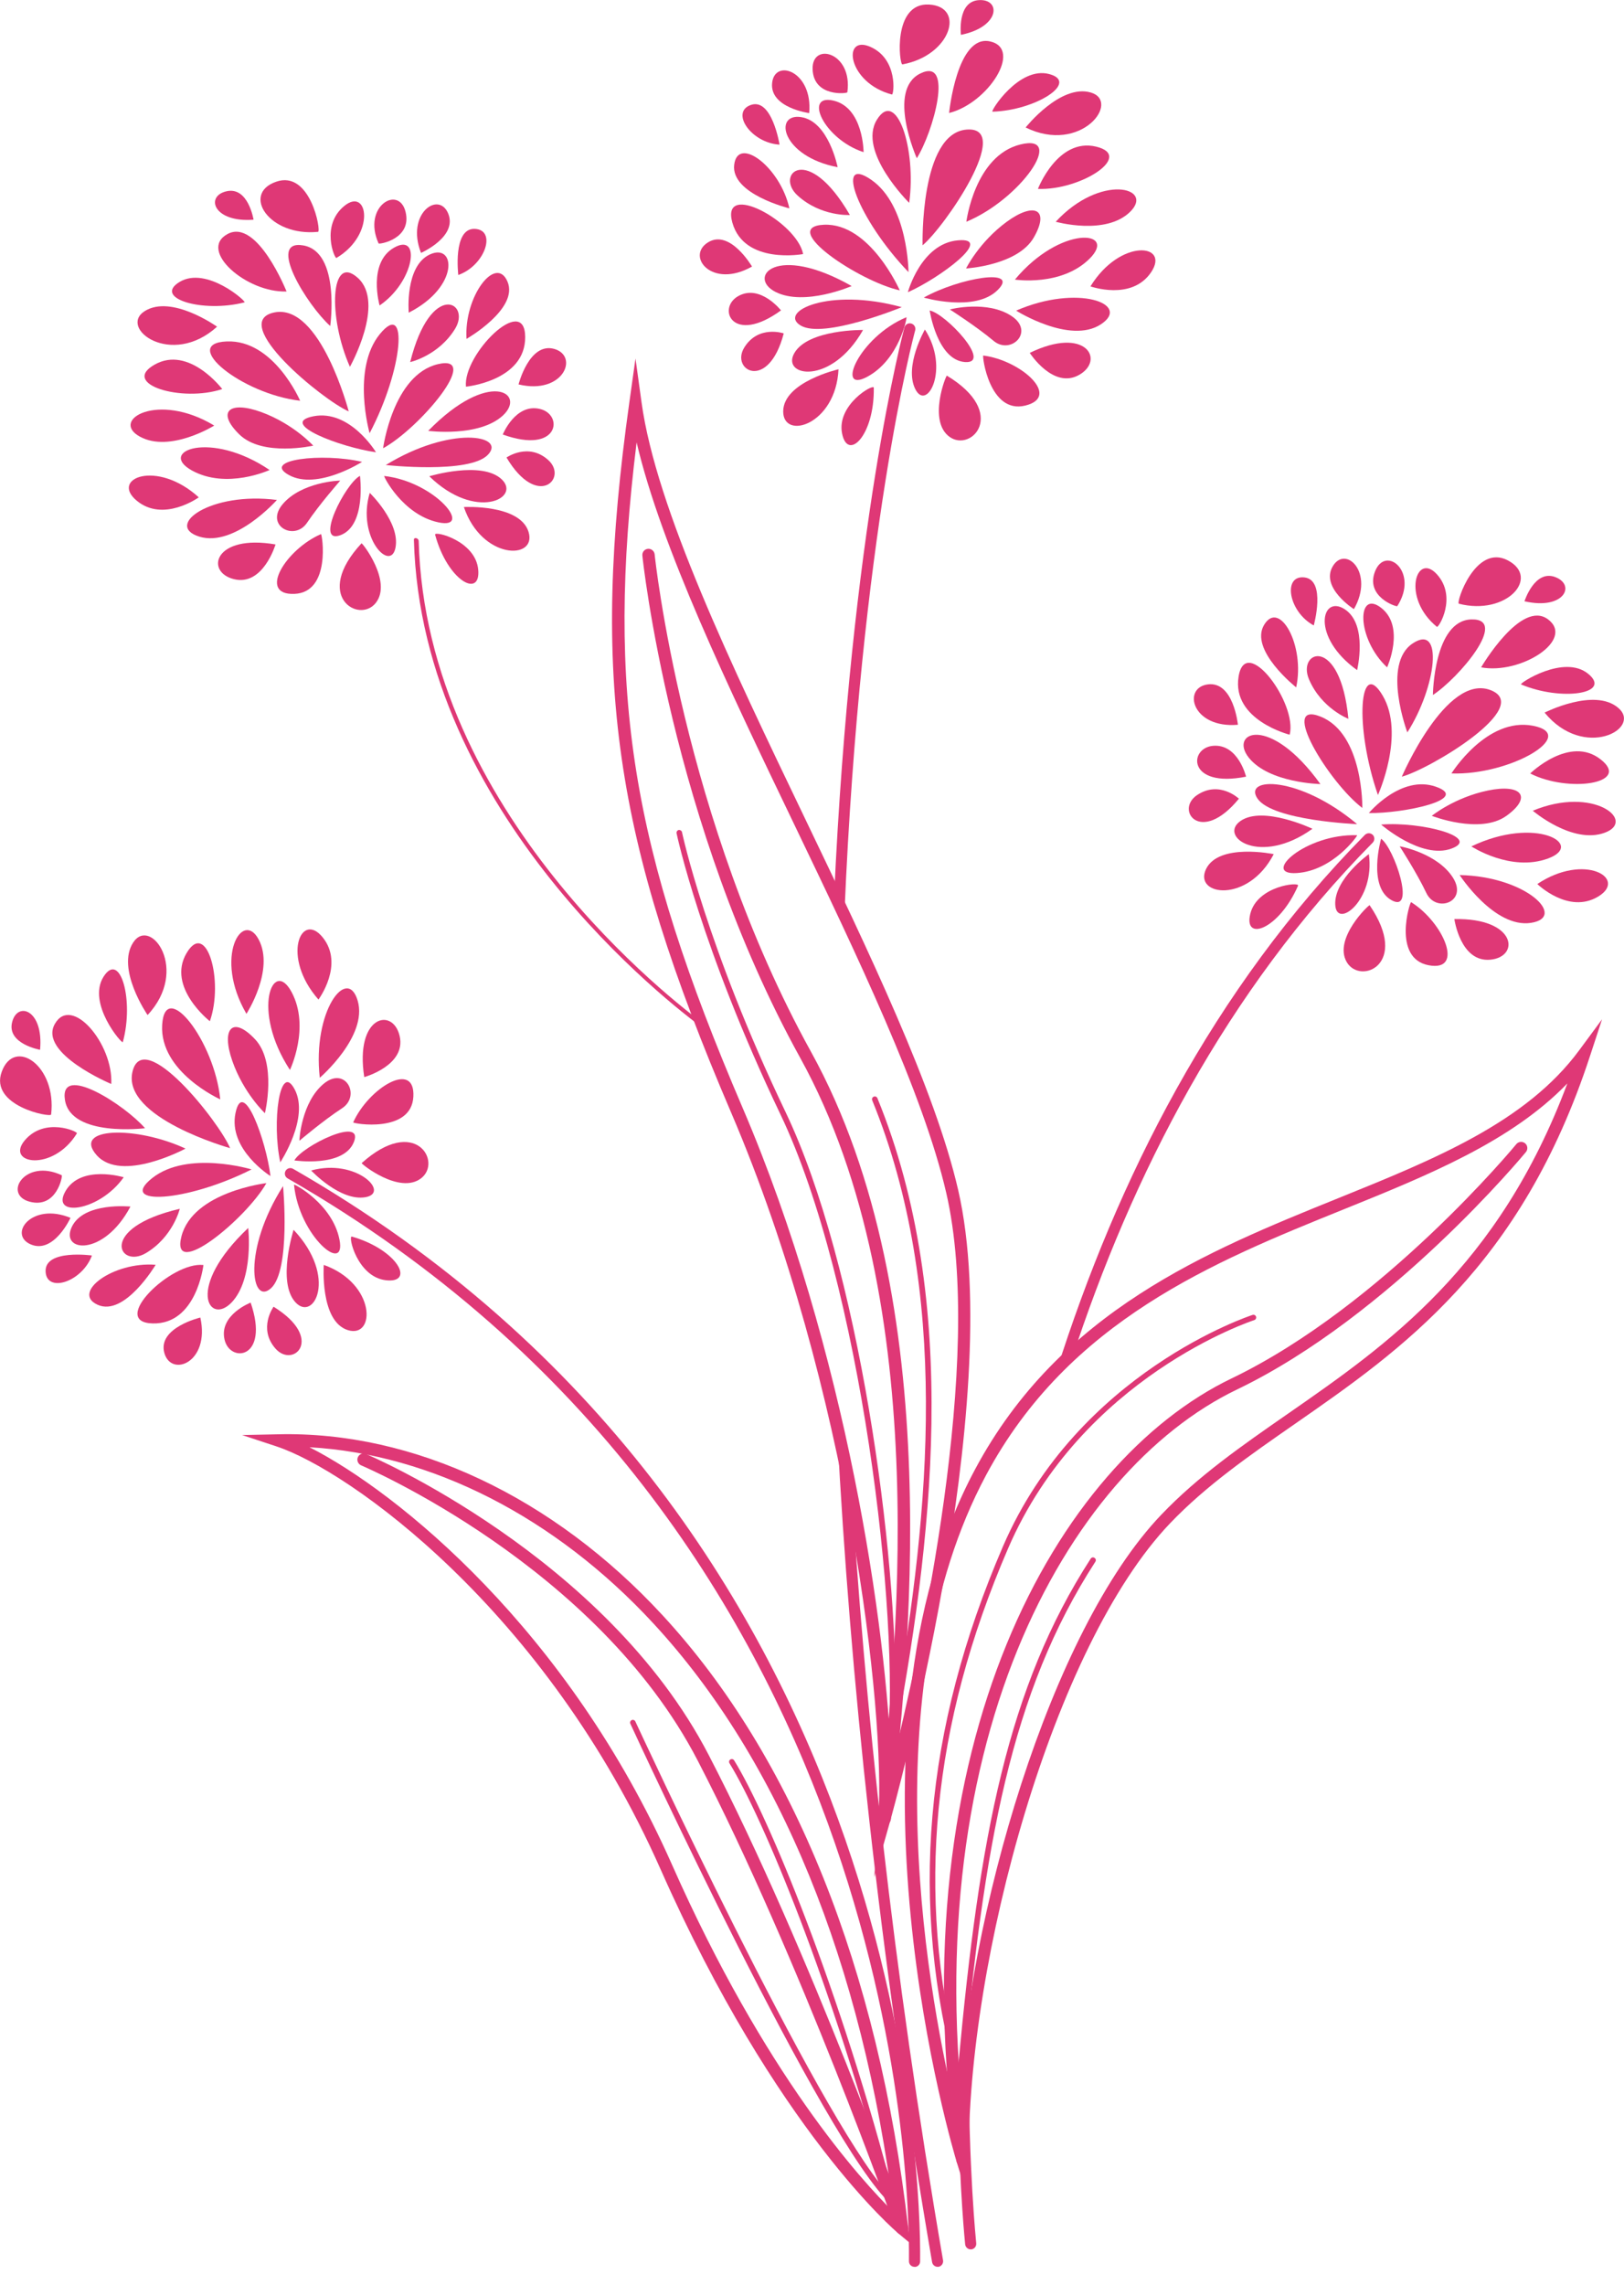 <svg width="64" height="90" viewBox="0 0 64 90" fill="none" xmlns="http://www.w3.org/2000/svg">
<g clip-path="url(#clip0_86_3644)">
<path d="M36.039 89.294C35.917 89.294 35.821 89.198 35.821 89.076V89.015C35.851 86.108 35.415 60.234 11.333 46.417C11.229 46.356 11.194 46.225 11.255 46.12C11.316 46.016 11.446 45.981 11.551 46.042C35.851 59.986 36.287 86.09 36.261 89.024V89.08C36.261 89.202 36.165 89.298 36.043 89.298L36.039 89.294Z" fill="#DF3876"/>
<path d="M38.176 81.065C38.093 81.445 38.036 81.833 37.997 82.194C37.958 82.539 37.94 82.896 37.762 83.192C37.827 86.379 38.028 88.332 38.036 88.41C38.049 88.523 38.145 88.606 38.254 88.606C38.263 88.606 38.272 88.606 38.28 88.606C38.398 88.593 38.485 88.484 38.472 88.366C38.464 88.266 38.171 85.468 38.176 81.07V81.065Z" fill="#DF3876"/>
<path d="M54.098 32.887C54.011 32.8 53.876 32.804 53.789 32.887C47.813 38.937 44.021 46.478 41.628 54.027C41.842 53.927 42.081 53.774 42.225 53.578C44.605 46.282 48.327 39.037 54.098 33.192C54.181 33.105 54.181 32.97 54.098 32.883V32.887Z" fill="#DF3876"/>
<path d="M32.897 35.35C33.05 35.52 33.176 35.716 33.281 35.921C33.913 21.049 36.023 13.159 36.066 13.016C36.097 12.898 36.031 12.78 35.913 12.745C35.796 12.71 35.678 12.78 35.643 12.898C35.604 13.042 33.534 20.765 32.871 35.328C32.88 35.337 32.889 35.337 32.897 35.346V35.35Z" fill="#DF3876"/>
<path d="M33.517 57.997C33.338 57.487 33.207 56.96 32.998 56.463C33.495 65.913 34.62 76.818 36.733 89.11C36.751 89.215 36.843 89.293 36.947 89.293C36.96 89.293 36.973 89.293 36.986 89.293C37.104 89.272 37.182 89.158 37.165 89.04C35.169 77.437 34.057 67.068 33.521 58.002L33.517 57.997Z" fill="#DF3876"/>
<path d="M55.244 30.594C55.244 30.594 56.988 26.528 58.731 27.181C60.475 27.835 56.334 30.307 55.244 30.594Z" fill="#DF3876"/>
<path d="M54.303 31.317C54.303 31.317 55.393 28.92 54.486 27.394C53.579 25.869 53.361 28.593 54.303 31.317Z" fill="#DF3876"/>
<path d="M53.688 31.827C53.688 31.827 53.736 28.911 52.049 28.231C50.362 27.551 52.389 30.846 53.688 31.827Z" fill="#DF3876"/>
<path d="M53.944 32.028C53.944 32.028 55.208 30.503 56.59 30.991C57.972 31.479 55.335 32.046 53.944 32.028Z" fill="#DF3876"/>
<path d="M54.429 32.481C54.429 32.481 56.015 33.863 57.201 33.427C58.386 32.991 56.028 32.355 54.429 32.481Z" fill="#DF3876"/>
<path d="M56.425 32.137C56.425 32.137 58.33 32.883 59.367 32.137C60.4 31.392 59.964 30.865 58.639 31.139C57.314 31.414 56.425 32.137 56.425 32.137Z" fill="#DF3876"/>
<path d="M53.483 32.464C53.483 32.464 50.162 32.329 49.56 31.462C48.959 30.594 51.195 30.542 53.483 32.464Z" fill="#DF3876"/>
<path d="M53.483 32.901C53.522 32.901 52.537 34.3 51.103 34.391C49.669 34.483 51.443 32.831 53.483 32.901Z" fill="#DF3876"/>
<path d="M54.428 33.039C54.428 33.039 53.879 34.931 54.842 35.462C55.806 35.994 54.951 33.418 54.428 33.039Z" fill="#DF3876"/>
<path d="M53.945 33.645C53.945 33.645 52.581 34.622 52.62 35.629C52.659 36.636 54.202 35.463 53.945 33.645Z" fill="#DF3876"/>
<path d="M55.166 33.34C55.218 33.34 56.665 33.627 57.262 34.578C57.859 35.528 56.595 35.981 56.212 35.179C55.832 34.377 55.161 33.34 55.161 33.34H55.166Z" fill="#DF3876"/>
<path d="M57.2 30.467C57.2 30.467 58.586 28.236 60.413 28.589C62.239 28.942 59.519 30.55 57.2 30.467Z" fill="#DF3876"/>
<path d="M57.985 33.341C57.985 33.341 59.537 34.361 61.01 33.816C62.484 33.271 60.522 32.124 57.985 33.341Z" fill="#DF3876"/>
<path d="M57.523 34.47C57.523 34.47 58.888 36.571 60.331 36.353C61.773 36.135 60.16 34.522 57.523 34.47Z" fill="#DF3876"/>
<path d="M55.462 28.85C55.462 28.85 54.446 26.161 55.671 25.346C56.896 24.53 56.612 27.045 55.462 28.85Z" fill="#DF3876"/>
<path d="M53.138 28.315C53.138 28.315 52.075 27.905 51.587 26.763C51.098 25.621 52.82 24.993 53.138 28.315Z" fill="#DF3876"/>
<path d="M52.036 30.886C52.036 30.886 50.018 30.847 49.216 29.849C48.418 28.851 50.022 28.092 52.036 30.886Z" fill="#DF3876"/>
<path d="M56.469 27.377C56.469 27.377 56.499 24.435 57.99 24.4C59.481 24.365 57.493 26.706 56.469 27.377Z" fill="#DF3876"/>
<path d="M54.664 26.288C54.664 26.288 55.392 24.688 54.429 23.943C53.466 23.198 53.448 25.159 54.664 26.288Z" fill="#DF3876"/>
<path d="M53.482 26.397C53.482 26.397 53.918 24.601 52.994 23.999C52.07 23.398 51.652 25.089 53.482 26.397Z" fill="#DF3876"/>
<path d="M58.369 26.288C58.369 26.288 59.947 23.59 61.011 24.401C62.074 25.212 59.921 26.58 58.369 26.288Z" fill="#DF3876"/>
<path d="M56.626 24.692C56.691 24.745 57.441 23.52 56.626 22.622C55.81 21.724 55.226 23.55 56.626 24.692Z" fill="#DF3876"/>
<path d="M59.943 26.96C59.855 26.925 61.638 25.757 62.593 26.546C63.547 27.334 61.516 27.627 59.943 26.96Z" fill="#DF3876"/>
<path d="M60.304 30.468C60.304 30.468 61.855 28.951 63.08 29.914C64.305 30.873 61.799 31.235 60.304 30.468Z" fill="#DF3876"/>
<path d="M60.405 31.936C60.405 31.936 61.966 33.27 63.239 32.803C64.511 32.337 62.803 30.938 60.405 31.936Z" fill="#DF3876"/>
<path d="M50.825 28.942C50.825 28.942 48.536 28.367 48.811 26.654C49.086 24.941 51.139 27.705 50.825 28.942Z" fill="#DF3876"/>
<path d="M51.081 27.077C51.081 27.077 49.211 25.599 49.822 24.606C50.428 23.612 51.439 25.434 51.081 27.077Z" fill="#DF3876"/>
<path d="M51.774 24.637C51.774 24.637 52.271 22.841 51.404 22.745C50.536 22.649 50.78 24.105 51.774 24.637Z" fill="#DF3876"/>
<path d="M53.356 23.995C53.356 23.995 52.023 23.149 52.524 22.304C53.029 21.458 54.18 22.557 53.356 23.995Z" fill="#DF3876"/>
<path d="M55.065 23.877C55.039 23.916 53.779 23.506 54.197 22.487C54.62 21.467 55.928 22.535 55.065 23.877Z" fill="#DF3876"/>
<path d="M60.871 28.071C60.871 28.071 62.837 27.073 63.778 27.888C64.724 28.707 62.414 29.958 60.871 28.071Z" fill="#DF3876"/>
<path d="M51.722 32.647C51.722 32.647 49.778 31.723 48.889 32.338C48 32.953 49.652 34.134 51.722 32.647Z" fill="#DF3876"/>
<path d="M55.61 35.537C55.566 35.511 54.86 37.747 56.298 38.022C57.737 38.296 56.878 36.326 55.61 35.537Z" fill="#DF3876"/>
<path d="M57.315 36.204C57.315 36.204 57.55 37.913 58.731 37.804C59.912 37.695 59.764 36.152 57.315 36.204Z" fill="#DF3876"/>
<path d="M53.976 35.659C53.954 35.624 52.542 36.967 53.069 37.891C53.596 38.815 55.575 37.999 53.976 35.659Z" fill="#DF3876"/>
<path d="M60.584 34.823C60.584 34.823 61.813 36.026 62.986 35.315C64.158 34.605 62.445 33.581 60.584 34.823Z" fill="#DF3876"/>
<path d="M49.106 30.594C49.106 30.594 48.797 29.304 47.816 29.378C46.835 29.452 46.787 31.056 49.106 30.594Z" fill="#DF3876"/>
<path d="M57.493 23.782C57.366 23.751 58.147 21.397 59.428 22.077C60.71 22.757 59.371 24.261 57.493 23.782Z" fill="#DF3876"/>
<path d="M51.155 34.888C51.225 34.727 49.543 34.888 49.272 36C49.002 37.111 50.401 36.618 51.155 34.888Z" fill="#DF3876"/>
<path d="M50.196 33.646C50.196 33.646 48.017 33.193 47.524 34.243C47.036 35.289 49.185 35.599 50.196 33.646Z" fill="#DF3876"/>
<path d="M48.824 31.462C48.824 31.462 48.056 30.73 47.176 31.319C46.295 31.907 47.315 33.302 48.824 31.462Z" fill="#DF3876"/>
<path d="M48.785 28.55C48.785 28.55 48.615 26.828 47.599 26.959C46.583 27.09 46.971 28.703 48.785 28.55Z" fill="#DF3876"/>
<path d="M60.078 23.685C60.078 23.685 60.479 22.417 61.299 22.735C62.114 23.053 61.626 24.042 60.078 23.685Z" fill="#DF3876"/>
<path d="M36.358 9.663C36.358 9.663 36.245 5.239 38.101 5.104C39.958 4.969 37.225 8.944 36.358 9.663Z" fill="#DF3876"/>
<path d="M35.803 10.719C35.803 10.719 35.794 8.086 34.33 7.079C32.87 6.072 33.807 8.64 35.803 10.719Z" fill="#DF3876"/>
<path d="M35.459 11.438C35.459 11.438 34.286 8.771 32.468 8.853C30.651 8.941 33.868 11.089 35.459 11.438Z" fill="#DF3876"/>
<path d="M35.777 11.512C35.777 11.512 36.292 9.598 37.748 9.467C39.203 9.337 37.046 10.95 35.777 11.512Z" fill="#DF3876"/>
<path d="M36.405 11.722C36.405 11.722 38.423 12.315 39.317 11.425C40.215 10.536 37.804 10.942 36.405 11.722Z" fill="#DF3876"/>
<path d="M38.074 10.575C38.074 10.575 40.118 10.457 40.746 9.346C41.378 8.239 40.759 7.942 39.669 8.74C38.58 9.542 38.074 10.571 38.074 10.571V10.575Z" fill="#DF3876"/>
<path d="M35.538 12.1C35.538 12.1 32.46 13.364 31.554 12.823C30.647 12.283 32.657 11.306 35.538 12.1Z" fill="#DF3876"/>
<path d="M35.72 12.497C35.76 12.48 35.446 14.162 34.177 14.842C32.913 15.522 33.837 13.282 35.72 12.497Z" fill="#DF3876"/>
<path d="M36.637 12.23C36.637 12.23 36.929 14.179 38.027 14.262C39.126 14.34 37.278 12.357 36.637 12.23Z" fill="#DF3876"/>
<path d="M36.449 12.98C36.449 12.98 35.616 14.436 36.074 15.334C36.532 16.232 37.443 14.524 36.449 12.98Z" fill="#DF3876"/>
<path d="M37.434 12.192C37.481 12.17 38.916 11.826 39.857 12.445C40.799 13.06 39.835 13.997 39.155 13.426C38.475 12.855 37.434 12.192 37.434 12.192Z" fill="#DF3876"/>
<path d="M38.083 8.735C38.083 8.735 38.41 6.129 40.219 5.689C42.023 5.248 40.223 7.846 38.083 8.735Z" fill="#DF3876"/>
<path d="M39.996 11.014C39.996 11.014 41.831 11.297 42.943 10.186C44.054 9.074 41.792 8.857 39.996 11.014Z" fill="#DF3876"/>
<path d="M40.045 12.236C40.045 12.236 42.163 13.574 43.384 12.776C44.604 11.974 42.468 11.181 40.045 12.236Z" fill="#DF3876"/>
<path d="M35.83 7.991C35.83 7.991 33.785 5.973 34.557 4.717C35.328 3.462 36.122 5.868 35.83 7.991Z" fill="#DF3876"/>
<path d="M33.493 8.469C33.493 8.469 32.356 8.539 31.436 7.706C30.517 6.874 31.82 5.583 33.493 8.469Z" fill="#DF3876"/>
<path d="M33.563 11.268C33.563 11.268 31.711 12.074 30.569 11.503C29.427 10.928 30.569 9.568 33.563 11.268Z" fill="#DF3876"/>
<path d="M36.13 6.233C36.13 6.233 34.932 3.548 36.27 2.894C37.608 2.24 36.78 5.196 36.13 6.233Z" fill="#DF3876"/>
<path d="M34.033 5.994C34.033 5.994 34.029 4.238 32.843 3.963C31.658 3.688 32.46 5.48 34.033 5.994Z" fill="#DF3876"/>
<path d="M33.01 6.586C33.01 6.586 32.657 4.769 31.562 4.612C30.473 4.455 30.795 6.163 33.01 6.586Z" fill="#DF3876"/>
<path d="M37.403 4.451C37.403 4.451 37.713 1.339 39.016 1.631C40.319 1.923 38.938 4.067 37.403 4.451Z" fill="#DF3876"/>
<path d="M35.15 3.723C35.229 3.745 35.403 2.32 34.287 1.84C33.171 1.361 33.402 3.266 35.15 3.723Z" fill="#DF3876"/>
<path d="M39.112 4.399C39.016 4.399 40.15 2.598 41.348 2.917C42.542 3.235 40.821 4.351 39.112 4.399Z" fill="#DF3876"/>
<path d="M40.903 7.441C40.903 7.441 41.684 5.414 43.196 5.776C44.709 6.137 42.581 7.51 40.903 7.441Z" fill="#DF3876"/>
<path d="M41.605 8.735C41.605 8.735 43.58 9.293 44.543 8.338C45.502 7.384 43.371 6.826 41.605 8.735Z" fill="#DF3876"/>
<path d="M31.65 10.008C31.65 10.008 29.331 10.44 28.86 8.766C28.394 7.092 31.415 8.753 31.65 10.008Z" fill="#DF3876"/>
<path d="M31.109 8.208C31.109 8.208 28.794 7.645 28.934 6.49C29.073 5.331 30.747 6.569 31.109 8.208Z" fill="#DF3876"/>
<path d="M30.721 5.697C30.721 5.697 30.425 3.853 29.597 4.132C28.768 4.411 29.597 5.632 30.721 5.697Z" fill="#DF3876"/>
<path d="M31.889 4.455C31.889 4.455 30.324 4.246 30.429 3.265C30.534 2.289 32.042 2.803 31.889 4.455Z" fill="#DF3876"/>
<path d="M33.393 3.636C33.384 3.684 32.068 3.836 32.024 2.734C31.981 1.631 33.615 2.054 33.393 3.636Z" fill="#DF3876"/>
<path d="M40.419 5.022C40.419 5.022 41.788 3.295 42.986 3.644C44.185 3.993 42.607 6.094 40.419 5.022Z" fill="#DF3876"/>
<path d="M34.012 12.998C34.012 12.998 31.859 12.968 31.309 13.9C30.76 14.833 32.752 15.217 34.012 12.998Z" fill="#DF3876"/>
<path d="M38.75 14.005C38.697 14.001 38.989 16.328 40.41 15.975C41.831 15.622 40.232 14.192 38.75 14.005Z" fill="#DF3876"/>
<path d="M40.581 13.901C40.581 13.901 41.51 15.352 42.534 14.764C43.558 14.176 42.787 12.829 40.581 13.901Z" fill="#DF3876"/>
<path d="M37.316 14.798C37.281 14.776 36.558 16.585 37.421 17.209C38.284 17.832 39.744 16.263 37.316 14.798Z" fill="#DF3876"/>
<path d="M42.974 11.281C42.974 11.281 44.595 11.861 45.362 10.727C46.129 9.594 44.146 9.376 42.974 11.281Z" fill="#DF3876"/>
<path d="M30.778 12.227C30.778 12.227 29.958 11.185 29.1 11.66C28.237 12.135 28.864 13.617 30.778 12.227Z" fill="#DF3876"/>
<path d="M35.564 2.537C35.437 2.559 35.167 0.096 36.614 0.179C38.061 0.262 37.473 2.188 35.564 2.537Z" fill="#DF3876"/>
<path d="M34.435 15.273C34.435 15.099 32.966 15.94 33.184 17.069C33.402 18.193 34.466 17.16 34.435 15.273Z" fill="#DF3876"/>
<path d="M33.045 14.546C33.045 14.546 30.874 15.043 30.865 16.202C30.857 17.357 32.94 16.743 33.045 14.546Z" fill="#DF3876"/>
<path d="M30.886 13.133C30.886 13.133 29.884 12.789 29.33 13.691C28.776 14.593 30.285 15.434 30.886 13.133Z" fill="#DF3876"/>
<path d="M29.636 10.5C29.636 10.5 28.764 9.005 27.897 9.55C27.025 10.095 28.054 11.394 29.636 10.5Z" fill="#DF3876"/>
<path d="M37.869 1.373C37.869 1.373 37.708 0.053 38.58 0.005C39.451 -0.048 39.421 1.06 37.869 1.373Z" fill="#DF3876"/>
<path d="M9.068 45.227C9.068 45.227 4.805 44.037 5.219 42.224C5.637 40.41 8.632 44.185 9.068 45.227Z" fill="#DF3876"/>
<path d="M9.914 46.065C9.914 46.065 7.395 45.302 6 46.405C4.609 47.507 7.338 47.364 9.914 46.065Z" fill="#DF3876"/>
<path d="M10.498 46.605C10.498 46.605 7.603 46.944 7.15 48.705C6.701 50.471 9.696 48.021 10.498 46.605Z" fill="#DF3876"/>
<path d="M10.659 46.327C10.659 46.327 8.98 45.276 9.281 43.842C9.582 42.408 10.493 44.949 10.659 46.327Z" fill="#DF3876"/>
<path d="M11.046 45.785C11.046 45.785 12.206 44.033 11.613 42.913C11.025 41.793 10.707 44.22 11.046 45.785Z" fill="#DF3876"/>
<path d="M10.44 43.85C10.44 43.85 10.924 41.863 10.048 40.934C9.171 40.006 8.709 40.507 9.154 41.789C9.599 43.066 10.44 43.85 10.44 43.85Z" fill="#DF3876"/>
<path d="M11.155 46.722C11.155 46.722 11.464 50.034 10.68 50.745C9.899 51.455 9.551 49.245 11.155 46.722Z" fill="#DF3876"/>
<path d="M11.587 46.666C11.587 46.627 13.099 47.416 13.378 48.828C13.657 50.241 11.783 48.698 11.587 46.666Z" fill="#DF3876"/>
<path d="M11.6 45.711C11.6 45.711 13.548 46.003 13.949 44.979C14.346 43.955 11.909 45.14 11.6 45.711Z" fill="#DF3876"/>
<path d="M12.263 46.108C12.263 46.108 13.409 47.333 14.403 47.159C15.397 46.984 14.028 45.616 12.263 46.108Z" fill="#DF3876"/>
<path d="M11.8 44.94C11.792 44.888 11.883 43.419 12.751 42.695C13.618 41.972 14.228 43.17 13.483 43.654C12.738 44.138 11.8 44.936 11.8 44.936V44.94Z" fill="#DF3876"/>
<path d="M8.68 43.306C8.68 43.306 6.282 42.229 6.391 40.372C6.5 38.515 8.453 41 8.68 43.306Z" fill="#DF3876"/>
<path d="M11.426 42.146C11.426 42.146 12.232 40.472 11.495 39.086C10.759 37.7 9.887 39.797 11.426 42.146Z" fill="#DF3876"/>
<path d="M12.602 42.455C12.602 42.455 14.502 40.825 14.097 39.422C13.687 38.018 12.306 39.831 12.602 42.455Z" fill="#DF3876"/>
<path d="M7.311 45.245C7.311 45.245 4.783 46.609 3.807 45.502C2.834 44.395 5.367 44.342 7.311 45.245Z" fill="#DF3876"/>
<path d="M7.085 47.617C7.085 47.617 6.819 48.724 5.751 49.361C4.683 49.997 3.833 48.371 7.085 47.617Z" fill="#DF3876"/>
<path d="M9.782 48.371C9.782 48.371 10.013 50.376 9.128 51.305C8.244 52.229 7.28 50.738 9.782 48.371Z" fill="#DF3876"/>
<path d="M5.716 44.443C5.716 44.443 2.795 44.805 2.56 43.332C2.325 41.858 4.914 43.519 5.716 44.443Z" fill="#DF3876"/>
<path d="M4.875 46.374C4.875 46.374 3.192 45.864 2.582 46.919C1.972 47.974 3.92 47.73 4.875 46.374Z" fill="#DF3876"/>
<path d="M5.14 47.529C5.14 47.529 3.3 47.337 2.829 48.331C2.359 49.329 4.089 49.516 5.14 47.529Z" fill="#DF3876"/>
<path d="M4.385 42.7C4.385 42.7 1.5 41.492 2.162 40.333C2.82 39.173 4.468 41.122 4.385 42.7Z" fill="#DF3876"/>
<path d="M3.031 44.644C3.075 44.574 1.763 43.99 0.978 44.918C0.193 45.847 2.085 46.182 3.031 44.644Z" fill="#DF3876"/>
<path d="M4.84 41.051C4.814 41.143 3.423 39.53 4.077 38.48C4.735 37.429 5.293 39.404 4.84 41.051Z" fill="#DF3876"/>
<path d="M8.27 40.228C8.27 40.228 6.562 38.89 7.351 37.547C8.14 36.205 8.828 38.641 8.27 40.228Z" fill="#DF3876"/>
<path d="M9.712 39.937C9.712 39.937 10.828 38.211 10.196 37.012C9.564 35.813 8.405 37.692 9.712 39.937Z" fill="#DF3876"/>
<path d="M8.017 49.831C8.017 49.831 7.751 52.176 6.017 52.132C4.278 52.089 6.749 49.683 8.017 49.831Z" fill="#DF3876"/>
<path d="M6.134 49.822C6.134 49.822 4.918 51.87 3.854 51.4C2.787 50.929 4.46 49.687 6.134 49.822Z" fill="#DF3876"/>
<path d="M3.623 49.456C3.623 49.456 1.775 49.199 1.797 50.075C1.819 50.951 3.231 50.511 3.623 49.456Z" fill="#DF3876"/>
<path d="M2.778 47.973C2.778 47.973 2.12 49.407 1.213 49.019C0.306 48.631 1.244 47.341 2.778 47.973Z" fill="#DF3876"/>
<path d="M2.433 46.295C2.477 46.317 2.237 47.62 1.169 47.337C0.101 47.053 0.986 45.615 2.433 46.295Z" fill="#DF3876"/>
<path d="M5.816 39.984C5.816 39.984 4.565 38.171 5.25 37.125C5.934 36.079 7.481 38.206 5.816 39.984Z" fill="#DF3876"/>
<path d="M11.57 48.444C11.57 48.444 10.912 50.493 11.639 51.295C12.367 52.097 13.322 50.301 11.57 48.444Z" fill="#DF3876"/>
<path d="M13.919 44.212C13.897 44.26 16.212 44.661 16.29 43.201C16.369 41.74 14.534 42.848 13.919 44.212Z" fill="#DF3876"/>
<path d="M14.355 42.429C14.355 42.429 16.015 41.967 15.75 40.812C15.484 39.657 13.976 40.006 14.355 42.429Z" fill="#DF3876"/>
<path d="M14.254 45.816C14.224 45.843 15.741 47.063 16.591 46.418C17.441 45.773 16.364 43.92 14.254 45.816Z" fill="#DF3876"/>
<path d="M12.55 39.374C12.55 39.374 13.578 37.996 12.72 36.928C11.861 35.861 11.072 37.696 12.55 39.374Z" fill="#DF3876"/>
<path d="M9.878 51.312C9.878 51.312 8.64 51.788 8.845 52.751C9.046 53.714 10.645 53.549 9.878 51.312Z" fill="#DF3876"/>
<path d="M2.015 43.902C2.002 44.033 -0.435 43.567 0.071 42.211C0.572 40.851 2.242 41.98 2.015 43.902Z" fill="#DF3876"/>
<path d="M13.866 48.71C13.701 48.662 14.076 50.31 15.218 50.432C16.36 50.554 15.68 49.233 13.866 48.71Z" fill="#DF3876"/>
<path d="M12.759 49.826C12.759 49.826 12.602 52.045 13.704 52.394C14.807 52.742 14.829 50.567 12.759 49.826Z" fill="#DF3876"/>
<path d="M10.781 51.474C10.781 51.474 10.157 52.332 10.859 53.126C11.561 53.919 12.807 52.725 10.781 51.474Z" fill="#DF3876"/>
<path d="M7.895 51.9C7.895 51.9 6.212 52.297 6.474 53.286C6.74 54.276 8.287 53.674 7.895 51.9Z" fill="#DF3876"/>
<path d="M1.579 41.353C1.579 41.353 0.271 41.122 0.476 40.272C0.681 39.422 1.727 39.775 1.579 41.353Z" fill="#DF3876"/>
<path d="M27.828 40.492C27.853 40.458 27.836 40.404 27.789 40.369L27.766 40.351C26.642 39.53 16.785 32.02 16.5 21.305C16.499 21.258 16.456 21.211 16.403 21.199C16.35 21.186 16.309 21.213 16.311 21.259C16.599 32.071 26.544 39.647 27.677 40.478L27.699 40.494C27.746 40.529 27.803 40.529 27.828 40.495L27.828 40.492Z" fill="#DF3876"/>
<path d="M13.743 16.206C13.743 16.206 12.623 11.925 10.803 12.309C8.983 12.697 12.708 15.754 13.743 16.206Z" fill="#DF3876"/>
<path d="M14.566 17.066C14.566 17.066 13.845 14.535 14.971 13.158C16.096 11.786 15.907 14.512 14.566 17.066Z" fill="#DF3876"/>
<path d="M15.097 17.658C15.097 17.658 15.484 14.77 17.252 14.346C19.025 13.926 16.526 16.88 15.097 17.658Z" fill="#DF3876"/>
<path d="M14.817 17.815C14.817 17.815 13.794 16.119 12.355 16.397C10.916 16.674 13.442 17.626 14.817 17.815Z" fill="#DF3876"/>
<path d="M14.269 18.194C14.269 18.194 12.498 19.325 11.387 18.713C10.277 18.107 12.71 17.828 14.269 18.194Z" fill="#DF3876"/>
<path d="M12.344 17.555C12.344 17.555 10.348 18.006 9.434 17.115C8.52 16.224 9.029 15.77 10.303 16.235C11.573 16.701 12.344 17.555 12.344 17.555Z" fill="#DF3876"/>
<path d="M15.203 18.318C15.203 18.318 18.51 18.682 19.233 17.909C19.957 17.14 17.753 16.755 15.203 18.318Z" fill="#DF3876"/>
<path d="M15.141 18.749C15.102 18.748 15.866 20.274 17.273 20.576C18.681 20.878 17.169 18.979 15.141 18.749Z" fill="#DF3876"/>
<path d="M14.186 18.745C14.186 18.745 14.446 20.698 13.415 21.082C12.384 21.462 13.61 19.045 14.186 18.745Z" fill="#DF3876"/>
<path d="M14.571 19.415C14.571 19.415 15.777 20.581 15.586 21.572C15.396 22.563 14.05 21.172 14.571 19.415Z" fill="#DF3876"/>
<path d="M13.411 18.934C13.359 18.924 11.889 18.991 11.151 19.847C10.414 20.702 11.602 21.332 12.098 20.595C12.594 19.858 13.407 18.934 13.407 18.934L13.411 18.934Z" fill="#DF3876"/>
<path d="M11.828 15.786C11.828 15.786 10.791 13.371 8.933 13.45C7.074 13.528 9.526 15.522 11.828 15.786Z" fill="#DF3876"/>
<path d="M10.624 18.514C10.624 18.514 8.937 19.292 7.563 18.533C6.189 17.774 8.3 16.936 10.624 18.514Z" fill="#DF3876"/>
<path d="M10.913 19.694C10.913 19.694 9.252 21.567 7.855 21.139C6.459 20.706 8.294 19.354 10.913 19.694Z" fill="#DF3876"/>
<path d="M13.79 14.45C13.79 14.45 15.195 11.944 14.105 10.95C13.014 9.96 12.92 12.491 13.79 14.45Z" fill="#DF3876"/>
<path d="M16.165 14.263C16.165 14.263 17.277 14.016 17.931 12.958C18.584 11.901 16.973 11.024 16.165 14.263Z" fill="#DF3876"/>
<path d="M16.875 16.972C16.875 16.972 18.876 17.236 19.819 16.367C20.757 15.497 19.283 14.51 16.875 16.972Z" fill="#DF3876"/>
<path d="M13.014 12.842C13.014 12.842 13.424 9.928 11.954 9.668C10.485 9.409 12.103 12.025 13.014 12.842Z" fill="#DF3876"/>
<path d="M14.959 12.033C14.959 12.033 14.476 10.342 15.541 9.749C16.606 9.156 16.33 11.1 14.959 12.033Z" fill="#DF3876"/>
<path d="M16.108 12.316C16.108 12.316 15.947 10.474 16.948 10.02C17.954 9.565 18.113 11.299 16.108 12.316Z" fill="#DF3876"/>
<path d="M11.293 11.482C11.293 11.482 10.133 8.577 8.963 9.221C7.793 9.86 9.714 11.539 11.293 11.482Z" fill="#DF3876"/>
<path d="M13.259 10.161C13.189 10.203 12.626 8.882 13.568 8.113C14.509 7.343 14.813 9.24 13.259 10.161Z" fill="#DF3876"/>
<path d="M9.637 11.91C9.729 11.886 8.14 10.469 7.079 11.105C6.017 11.746 7.982 12.336 9.637 11.91Z" fill="#DF3876"/>
<path d="M8.758 15.326C8.758 15.326 7.448 13.596 6.093 14.363C4.737 15.13 7.162 15.858 8.758 15.326Z" fill="#DF3876"/>
<path d="M8.443 16.764C8.443 16.764 6.699 17.851 5.511 17.199C4.323 16.548 6.22 15.419 8.443 16.764Z" fill="#DF3876"/>
<path d="M18.363 15.232C18.363 15.232 20.712 15.005 20.697 13.269C20.682 11.53 18.236 13.961 18.363 15.232Z" fill="#DF3876"/>
<path d="M18.385 13.349C18.385 13.349 20.453 12.166 20 11.095C19.547 10.02 18.278 11.673 18.385 13.349Z" fill="#DF3876"/>
<path d="M18.061 10.832C18.061 10.832 17.834 8.98 18.71 9.016C19.585 9.052 19.122 10.457 18.061 10.832Z" fill="#DF3876"/>
<path d="M16.592 9.962C16.592 9.962 18.037 9.328 17.664 8.415C17.291 7.502 15.985 8.418 16.592 9.962Z" fill="#DF3876"/>
<path d="M14.92 9.59C14.941 9.634 16.248 9.416 15.982 8.343C15.716 7.271 14.264 8.132 14.92 9.59Z" fill="#DF3876"/>
<path d="M8.554 12.869C8.554 12.869 6.762 11.588 5.704 12.255C4.647 12.922 6.748 14.504 8.554 12.869Z" fill="#DF3876"/>
<path d="M16.918 18.761C16.918 18.761 18.977 18.137 19.767 18.878C20.557 19.619 18.746 20.544 16.918 18.761Z" fill="#DF3876"/>
<path d="M12.648 21.04C12.697 21.019 13.059 23.34 11.598 23.394C10.137 23.448 11.274 21.632 12.648 21.04Z" fill="#DF3876"/>
<path d="M10.858 21.447C10.858 21.447 10.369 23.099 9.219 22.814C8.068 22.53 8.441 21.027 10.858 21.447Z" fill="#DF3876"/>
<path d="M14.247 21.402C14.274 21.372 15.469 22.908 14.81 23.748C14.151 24.587 12.316 23.48 14.247 21.402Z" fill="#DF3876"/>
<path d="M7.833 19.591C7.833 19.591 6.439 20.597 5.386 19.721C4.332 18.845 6.18 18.086 7.833 19.591Z" fill="#DF3876"/>
<path d="M19.814 17.116C19.814 17.116 20.309 15.886 21.269 16.107C22.229 16.323 22.037 17.92 19.814 17.116Z" fill="#DF3876"/>
<path d="M12.534 9.132C12.665 9.122 12.239 6.678 10.875 7.161C9.507 7.64 10.608 9.327 12.534 9.132Z" fill="#DF3876"/>
<path d="M17.147 21.062C17.102 20.895 18.743 21.297 18.846 22.441C18.949 23.585 17.64 22.883 17.147 21.062Z" fill="#DF3876"/>
<path d="M18.281 19.973C18.281 19.973 20.502 19.852 20.832 20.96C21.163 22.069 18.988 22.055 18.281 19.973Z" fill="#DF3876"/>
<path d="M19.961 18.022C19.961 18.022 20.829 17.413 21.611 18.127C22.393 18.842 21.178 20.069 19.961 18.022Z" fill="#DF3876"/>
<path d="M20.435 15.143C20.435 15.143 20.859 13.467 21.844 13.745C22.829 14.027 22.203 15.564 20.435 15.143Z" fill="#DF3876"/>
<path d="M9.992 8.654C9.992 8.654 9.783 7.343 8.929 7.534C8.076 7.725 8.412 8.777 9.992 8.654Z" fill="#DF3876"/>
<path d="M38.189 86.739L37.701 85.161C37.649 84.996 32.68 68.62 38.429 57.875C41.772 51.633 47.591 49.28 52.722 47.205C56.54 45.662 60.149 44.202 62.237 41.368L63.135 40.152L62.664 41.586C59.948 49.899 55.215 53.185 51.039 56.084C49.239 57.335 47.535 58.516 46.114 60.002C41.498 64.832 38.115 77.228 38.176 85.083L38.189 86.735V86.739ZM61.77 42.676C59.56 44.964 56.313 46.281 52.905 47.658C47.848 49.702 42.117 52.021 38.861 58.106C34.267 66.689 36.646 78.98 37.727 83.378C38.111 75.441 41.393 64.239 45.765 59.667C47.221 58.141 48.943 56.947 50.764 55.683C54.661 52.976 59.055 49.929 61.77 42.672V42.676Z" fill="#DF3876"/>
<path d="M37.932 85.331C37.815 85.331 37.71 85.244 37.693 85.122C35.361 68.646 41.681 57.592 48.537 54.297C54.491 51.433 59.705 45.135 59.757 45.069C59.844 44.965 59.996 44.952 60.101 45.035C60.206 45.122 60.219 45.274 60.136 45.379C60.084 45.444 54.805 51.825 48.751 54.733C42.047 57.954 35.879 68.816 38.176 85.052C38.194 85.188 38.102 85.31 37.967 85.327C37.954 85.327 37.945 85.327 37.932 85.327V85.331Z" fill="#DF3876"/>
<path d="M34.455 73.951L34.616 71.614C34.9 67.469 33.452 54.659 28.815 43.831C24.181 33.017 23.279 26.745 24.8 15.861L25.044 14.122L25.284 15.861C25.859 20.024 28.832 26.218 31.705 32.202C34.228 37.463 36.844 42.903 37.759 46.87C39.699 55.256 35.135 71.536 35.091 71.697L34.455 73.951ZM25.088 17.426C23.872 27.303 24.887 33.427 29.264 43.635C33.343 53.151 34.969 64.209 35.126 69.649C36.26 65.102 38.809 53.543 37.288 46.979C36.382 43.064 33.784 37.646 31.269 32.411C28.701 27.068 26.06 21.562 25.088 17.426Z" fill="#DF3876"/>
<path d="M34.86 71.876C34.86 71.876 34.843 71.876 34.834 71.876C34.699 71.863 34.603 71.741 34.621 71.606C35.301 65.547 36.887 51.359 31.535 41.67C26.426 32.429 25.323 21.99 25.315 21.885C25.302 21.75 25.398 21.632 25.533 21.619C25.663 21.606 25.785 21.702 25.799 21.837C25.807 21.942 26.906 32.285 31.962 41.434C37.393 51.259 35.793 65.556 35.109 71.662C35.096 71.789 34.991 71.88 34.869 71.88L34.86 71.876Z" fill="#DF3876"/>
<path d="M35.86 88.357L35.394 87.969C35.346 87.93 30.582 83.911 26.036 73.642C21.503 63.407 13.739 57.911 10.889 56.974L9.542 56.529L10.959 56.499C16.302 56.368 21.812 58.975 26.101 63.617C31.262 69.196 34.609 77.543 35.791 87.751L35.86 88.353V88.357ZM12.197 57.009C15.688 58.783 22.396 64.227 26.48 73.446C30.142 81.719 33.921 85.868 35.228 87.15C33.995 77.343 30.726 69.331 25.748 63.948C21.882 59.764 17.004 57.283 12.201 57.009H12.197Z" fill="#DF3876"/>
<path d="M35.551 88.025C35.451 88.025 35.355 87.965 35.32 87.864C35.281 87.755 31.506 77.094 27.496 69.353C23.517 61.672 14.324 57.763 14.233 57.723C14.111 57.671 14.05 57.527 14.102 57.405C14.154 57.279 14.298 57.222 14.42 57.274C14.516 57.313 23.866 61.293 27.928 69.13C31.96 76.902 35.743 87.598 35.782 87.703C35.826 87.829 35.761 87.969 35.634 88.012C35.608 88.021 35.582 88.025 35.551 88.025Z" fill="#DF3876"/>
<path d="M37.883 82.517L37.722 81.933C35.826 75.002 36.414 68.128 39.526 60.914C42.49 54.045 49.294 51.818 49.364 51.796C49.421 51.779 49.482 51.809 49.499 51.866C49.517 51.922 49.486 51.983 49.429 52.001C49.36 52.023 42.647 54.224 39.727 60.997C36.724 67.954 36.087 74.592 37.774 81.27C38.598 72.326 39.709 66.459 42.983 61.398C43.018 61.346 43.083 61.333 43.135 61.368C43.188 61.403 43.201 61.468 43.166 61.52C39.84 66.659 38.764 72.653 37.935 81.911L37.883 82.512V82.517Z" fill="#DF3876"/>
<path d="M35.373 87.067L35.103 86.818C32.483 84.421 25.152 68.572 24.842 67.901C24.816 67.849 24.842 67.784 24.895 67.757C24.947 67.731 25.012 67.757 25.038 67.81C25.113 67.967 32.152 83.192 34.968 86.369C32.81 78.157 30.047 71.558 28.748 69.457C28.717 69.405 28.73 69.34 28.783 69.309C28.835 69.278 28.9 69.292 28.931 69.344C30.256 71.488 33.102 78.297 35.282 86.718L35.373 87.076V87.067Z" fill="#DF3876"/>
<path d="M35.188 68.951L34.971 68.921C35.494 63.638 33.916 50.513 30.756 43.897C27.626 37.35 26.671 32.869 26.663 32.825C26.65 32.769 26.689 32.708 26.745 32.695C26.802 32.686 26.863 32.721 26.876 32.778C26.885 32.821 27.835 37.28 30.956 43.801C33.833 49.82 35.402 61.197 35.284 67.234C36.653 59.506 37.433 50.832 34.373 43.343C34.352 43.286 34.373 43.225 34.434 43.199C34.491 43.178 34.552 43.199 34.578 43.26C37.882 51.346 36.745 60.783 35.193 68.951H35.188Z" fill="#DF3876"/>
</g>
<defs>
<clipPath id="clip0_86_3644">
<rect width="64" height="89.294" fill="white"/>
</clipPath>
</defs>
</svg>
